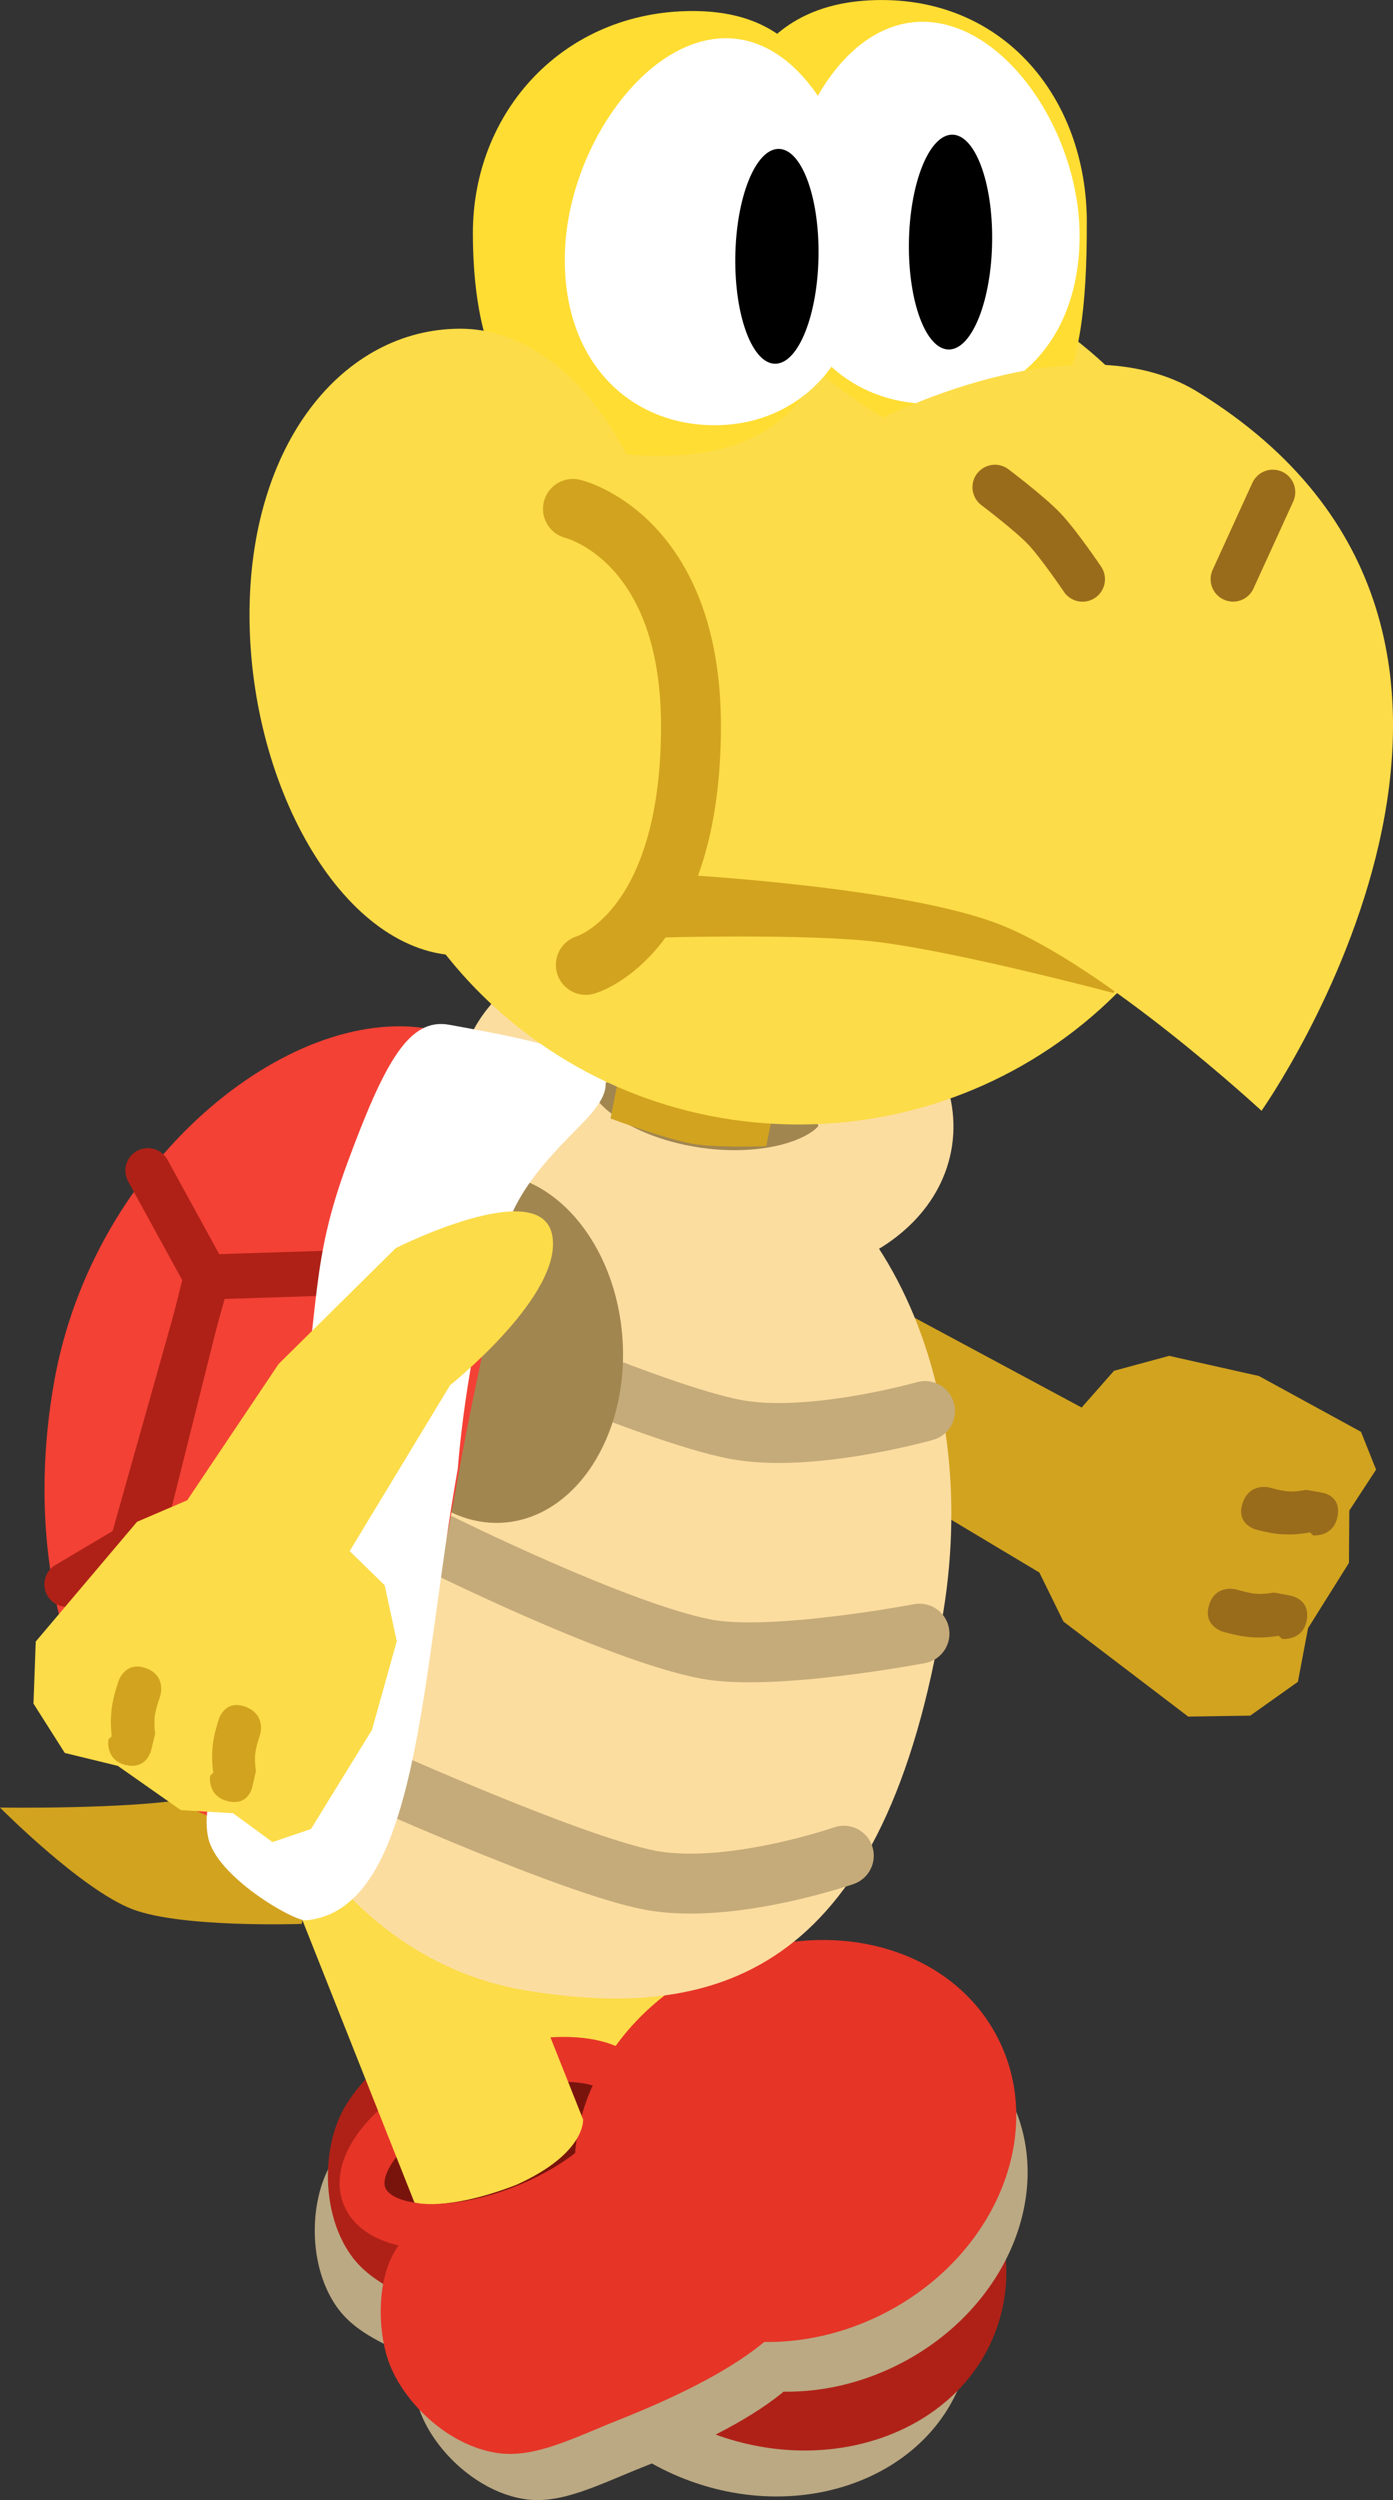 <svg version="1.1" xmlns="http://www.w3.org/2000/svg" xmlns:xlink="http://www.w3.org/1999/xlink" width="46.521" height="83.443" viewBox="0,0,46.521,83.443"><rect x="0" y="0" width="46.521" height="83.443" fill="#333333" stroke="none"/><g transform="translate(-218.226,-139.451)"><g data-paper-data="{&quot;isPaintingLayer&quot;:true}" fill-rule="nonzero" stroke-linejoin="miter" stroke-miterlimit="10" stroke-dasharray="" stroke-dashoffset="0" style="mix-blend-mode: normal"><g data-paper-data="{&quot;index&quot;:null}" stroke-linecap="butt"><g fill="#bba983" stroke="none" stroke-width="0"><path d="M241.104,218.958c-0.994,2.21 -4.68,1.134 -8.08,-0.396c-1.493,-0.672 -2.84,-1.104 -3.55,-2.115c-0.907,-1.291 -0.914,-3.215 -0.356,-4.455c0.418,-0.93 1.499,-2.062 2.58,-2.392c1.488,-0.455 3.175,0.171 4.928,0.96c3.027,1.362 5.474,6.189 4.479,8.398z"/><path d="M236.499,213.993c1.116,-3.276 5.13,-4.863 8.966,-3.546c3.835,1.317 6.04,5.041 4.924,8.317c-1.116,3.276 -5.13,4.863 -8.966,3.546c-3.835,-1.317 -6.04,-5.041 -4.924,-8.317z"/></g><g><path d="M241.946,217.3c-1.027,2.282 -4.832,1.171 -8.343,-0.409c-1.542,-0.694 -2.933,-1.14 -3.666,-2.184c-0.937,-1.333 -0.943,-3.32 -0.367,-4.6c0.432,-0.96 1.547,-2.129 2.664,-2.47c1.536,-0.47 3.278,0.176 5.089,0.991c3.126,1.407 5.652,6.39 4.625,8.672z" fill="#af2117" stroke="none" stroke-width="0"/><path d="M241.795,209.527c-0.524,1.164 -2.912,1.224 -5.333,0.135c-2.421,-1.09 -3.96,-2.917 -3.436,-4.081c0.524,-1.164 2.912,-1.224 5.333,-0.135c2.421,1.09 3.96,2.917 3.436,4.081z" fill="#79140d" stroke="#af2117" stroke-width="1.5"/><path d="M237.191,212.174c1.153,-3.382 5.297,-5.022 9.258,-3.661c3.96,1.36 6.237,5.205 5.084,8.587c-1.153,3.382 -5.297,5.022 -9.258,3.661c-3.96,-1.36 -6.237,-5.205 -5.084,-8.587z" fill="#af2117" stroke="none" stroke-width="0"/></g><path d="M233.987,207.044l6.254,-13.896l5.701,2.566l-5.999,13.331c0,0 -0.987,0.851 -3.208,-0.04c-1.699,-0.719 -2.747,-1.961 -2.747,-1.961z" fill="#fcdc48" stroke="none" stroke-width="0"/></g><path d="M222.643,203.171c-1.71,-0.659 -4.417,-3.391 -4.417,-3.391c0,0 4.268,0.064 6.303,-0.297c1.638,-0.291 4.977,-1.705 4.977,-1.705l-1.204,5.885c0,0 -4.013,0.143 -5.659,-0.492z" fill="#d2a31f" stroke="#000000" stroke-width="0" stroke-linecap="round"/><g data-paper-data="{&quot;index&quot;:null}" stroke-linecap="butt"><g fill="#bba983" stroke="none" stroke-width="0"><path d="M245.628,216.254c0.895,2.252 -2.442,4.15 -5.907,5.528c-1.522,0.605 -2.77,1.272 -3.989,1.078c-1.558,-0.247 -2.945,-1.581 -3.447,-2.844c-0.377,-0.948 -0.438,-2.511 0.077,-3.517c0.709,-1.385 2.332,-2.161 4.118,-2.872c3.085,-1.226 8.253,0.375 9.148,2.627z"/><path d="M238.857,216.107c-1.576,-3.081 0.077,-7.069 3.692,-8.907c3.615,-1.838 7.823,-0.83 9.399,2.251c1.576,3.081 -0.077,7.069 -3.692,8.907c-3.615,1.838 -7.823,0.83 -9.399,-2.251z"/></g><g><path d="M245.023,214.496c0.924,2.325 -2.521,4.285 -6.099,5.708c-1.571,0.625 -2.86,1.313 -4.119,1.114c-1.609,-0.255 -3.041,-1.632 -3.559,-2.937c-0.389,-0.978 -0.452,-2.593 0.079,-3.632c0.732,-1.43 2.408,-2.232 4.253,-2.965c3.185,-1.266 8.522,0.387 9.446,2.712z" fill="#e63427" stroke="none" stroke-width="0"/><path d="M239.335,209.196c0.472,1.186 -1.146,2.943 -3.614,3.924c-2.467,0.981 -4.85,0.814 -5.322,-0.372c-0.472,-1.186 1.146,-2.943 3.614,-3.924c2.467,-0.981 4.85,-0.814 5.322,0.372z" fill="#79140d" stroke="#e63427" stroke-width="1.5"/><path d="M238.033,214.345c-1.627,-3.181 0.079,-7.299 3.812,-9.197c3.733,-1.898 8.078,-0.857 9.705,2.324c1.627,3.181 -0.079,7.299 -3.812,9.197c-3.733,1.898 -8.078,0.857 -9.705,-2.324z" fill="#e63427" stroke="none" stroke-width="0"/></g><path d="M226.49,198.915l5.809,-2.309l5.4,13.585c0,0 0.1,1.133 -2.229,2.181c-2.348,0.908 -3.404,0.589 -3.404,0.589z" fill="#fcdc48" stroke="none" stroke-width="0"/></g><g data-paper-data="{&quot;index&quot;:null}"><path d="M243.45,180.225c1.953,-0.518 5.197,3.142 5.197,3.142l5.702,3.062l1.08,-1.226l1.843,-0.499l2.998,0.673l3.409,1.863l0.503,1.261l-0.894,1.367l-0.012,1.746l-1.366,2.179l-0.339,1.79l-1.591,1.129l-2.072,0.032l-4.168,-3.173l-0.803,-1.635l-4.699,-2.812l-4.067,-3.709c0,0 -2.673,-4.673 -0.72,-5.19z" data-paper-data="{&quot;origPos&quot;:null}" fill="#d2a31f" stroke="#000000" stroke-width="0" stroke-linecap="round"/><path d="M261.869,193.507c-0.117,0.726 -0.828,0.643 -0.828,0.643l-0.109,-0.103c-0.709,0.115 -1.199,0.052 -1.864,-0.135c0,0 -0.685,-0.193 -0.461,-0.898c0.224,-0.705 0.91,-0.512 0.91,-0.512c0.549,0.155 0.736,0.186 1.256,0.102l0.502,0.094c0,0 0.711,0.083 0.594,0.809z" data-paper-data="{&quot;origPos&quot;:null}" fill="#996c1c" stroke="none" stroke-width="0.5" stroke-linecap="butt"/><path d="M262.898,190.048c-0.128,0.718 -0.82,0.649 -0.82,0.649l-0.105,-0.1c-0.694,0.126 -1.171,0.073 -1.816,-0.099c0,0 -0.665,-0.178 -0.433,-0.877c0.232,-0.699 0.897,-0.521 0.897,-0.521c0.533,0.143 0.715,0.17 1.224,0.077l0.488,0.084c0,0 0.693,0.069 0.565,0.787z" data-paper-data="{&quot;origPos&quot;:null}" fill="#996c1c" stroke="none" stroke-width="0.5" stroke-linecap="butt"/></g><g><path d="M226.138,189.14c1.35,-8.14 7.853,-13.843 14.527,-12.737c6.673,1.106 10.395,8.701 9.065,16.844c-1.933,11.838 -7.278,13.741 -13.952,12.635c-6.673,-1.106 -10.989,-8.602 -9.64,-16.743z" fill="#fcdda0" stroke="#00beff" stroke-width="0" stroke-linecap="butt"/><path d="M249.119,186.545c0,0 -3.826,1.086 -6.321,0.616c-2.816,-0.53 -9.731,-3.637 -9.731,-3.637" fill="none" stroke="#c5ab79" stroke-width="2" stroke-linecap="round"/><path d="M247.796,177.358c-0.284,1.935 -3.203,3.109 -6.519,2.622c-3.317,-0.487 -5.775,-2.45 -5.491,-4.384c0.284,-1.935 3.203,-3.109 6.519,-2.622c3.317,0.487 5.775,2.45 5.491,4.384z" fill="#a28650" stroke="#fcdda0" stroke-width="4.5" stroke-linecap="butt"/><path d="M248.934,193.976c0,0 -4.905,0.933 -7.117,0.517c-2.933,-0.552 -8.936,-3.538 -8.936,-3.538" fill="none" stroke="#c5ab79" stroke-width="2" stroke-linecap="round"/><path d="M238.614,176.782l1.054,-5.262l5.203,0.923l-1.054,5.262c0,0 -1.646,0.066 -2.457,-0.078c-0.912,-0.162 -2.746,-0.845 -2.746,-0.845z" fill="#d2a31f" stroke="none" stroke-width="0" stroke-linecap="butt"/><path d="M230.277,184.725c-0.206,-3.218 1.584,-5.952 3.997,-6.107c2.414,-0.154 4.537,2.329 4.743,5.547c0.206,3.218 -1.584,5.952 -3.997,6.107c-2.414,0.154 -4.537,-2.329 -4.743,-5.547z" fill="#a28650" stroke="none" stroke-width="NaN" stroke-linecap="butt"/><path d="M246.406,201.387c0,0 -3.806,1.319 -6.464,0.819c-2.692,-0.507 -9.908,-3.784 -9.908,-3.784" fill="none" stroke="#c5ab79" stroke-width="2" stroke-linecap="round"/><path d="M233.555,188.557c-1.312,7.331 -2.633,12.632 -7.35,11.788c-4.717,-0.844 -7.478,-7.471 -6.166,-14.801c1.312,-7.331 7.827,-12.594 12.544,-11.75c4.717,0.844 2.283,7.433 0.972,14.764z" fill="#f34135" stroke="#000000" stroke-width="0" stroke-linecap="butt"/><g fill="none" stroke="#af2117" stroke-width="1.5" stroke-linecap="round"><path d="M223.163,178.521l1.977,3.607l-2.512,8.916l-2.17,1.287" data-paper-data="{&quot;origPos&quot;:null}"/><path d="M226.578,195.16l-3.744,-3.994l2.277,-9.092l4.082,-0.13" data-paper-data="{&quot;origPos&quot;:null}"/></g><path d="M233.514,188.47c-1.235,6.905 -1.276,14.726 -5.072,15.074c-0.392,0.036 -3.012,-1.456 -3.268,-2.784c-0.256,-1.328 0.531,-2.309 1.674,-5.47c0.761,-2.106 0.745,-4.808 1.29,-7.854c0.804,-4.492 0.429,-5.754 1.688,-9.166c1.259,-3.412 2.071,-4.855 3.399,-4.617c4.717,0.844 6.18,1.391 4.638,3.088c-0.65,0.715 -2.041,1.907 -2.638,3.447c-1.378,3.559 -1.71,8.281 -1.71,8.281z" fill="#ffffff" stroke="none" stroke-width="0" stroke-linecap="butt"/></g><g><path d="M236.663,180.657c0.416,1.977 -3.406,5.027 -3.406,5.027l-3.353,5.536l1.169,1.142l0.403,1.866l-0.827,2.96l-2.037,3.308l-1.285,0.437l-1.319,-0.964l-1.743,-0.103l-2.105,-1.477l-1.77,-0.431l-1.046,-1.647l0.075,-2.071l3.384,-3.998l1.675,-0.718l3.051,-4.547l3.914,-3.869c0,0 4.805,-2.428 5.221,-0.451z" data-paper-data="{&quot;origPos&quot;:null}" fill="#fcdc48" stroke="#000000" stroke-width="0" stroke-linecap="round"/><path d="M222.447,198.365c-0.719,-0.154 -0.599,-0.861 -0.599,-0.861l0.109,-0.104c-0.078,-0.714 0.01,-1.2 0.232,-1.854c0,0 0.228,-0.674 0.921,-0.414c0.692,0.261 0.464,0.935 0.464,0.935c-0.183,0.541 -0.224,0.725 -0.167,1.249l-0.12,0.496c0,0 -0.12,0.706 -0.839,0.552z" data-paper-data="{&quot;origPos&quot;:null}" fill="#d2a31f" stroke="none" stroke-width="0.5" stroke-linecap="butt"/><path d="M225.848,199.571c-0.711,-0.164 -0.606,-0.853 -0.606,-0.853l0.105,-0.1c-0.09,-0.7 -0.013,-1.173 0.193,-1.809c0,0 0.212,-0.655 0.898,-0.387c0.686,0.268 0.474,0.923 0.474,0.923c-0.17,0.525 -0.207,0.705 -0.141,1.219l-0.109,0.483c0,0 -0.104,0.688 -0.815,0.524z" data-paper-data="{&quot;origPos&quot;:null}" fill="#d2a31f" stroke="none" stroke-width="0.5" stroke-linecap="butt"/></g><g><g stroke-width="0"><path d="M259.816,162.253c0.028,8.107 -6.63,14.701 -14.871,14.729c-8.241,0.028 -14.944,-6.521 -14.972,-14.627c-0.028,-8.107 6.63,-14.701 14.871,-14.729c8.241,-0.028 14.944,6.521 14.972,14.627z" fill="#fcdc48" stroke="none" stroke-linecap="butt"/><path d="M246.425,147.222c0.02,5.923 -2.752,7.43 -6.178,7.441c-3.426,0.012 -6.208,-1.355 -6.229,-7.399c-0.014,-4.098 3.036,-7.431 7.314,-7.445c4.156,-0.014 5.08,3.305 5.094,7.403z" fill="#ffdd32" stroke="#ff0000" stroke-linecap="butt"/><path d="M254.521,146.848c0.02,5.923 -1.13,7.424 -4.556,7.436c-1.714,0.006 -7.841,-4.373 -7.851,-7.393c-0.014,-4.098 1.252,-7.425 5.53,-7.439c4.156,-0.014 6.864,3.299 6.878,7.397z" fill="#ffdd32" stroke="#ff0000" stroke-linecap="butt"/><path d="M240.674,161.21c0.02,5.778 -3.124,10.12 -7.021,10.134c-3.897,0.013 -7.074,-5.539 -7.094,-11.316c-0.02,-5.778 3.126,-9.593 7.022,-9.606c3.897,-0.013 7.072,5.011 7.092,10.789z" fill="#fcdc48" stroke="#d2a31f" stroke-linecap="butt"/><path d="M247.056,148.253c-0.097,3.52 -2.409,5.485 -5.161,5.387c-2.751,-0.097 -4.9,-2.219 -4.803,-5.739c0.097,-3.52 2.727,-7.27 5.479,-7.172c2.751,0.097 4.582,4.004 4.485,7.525z" fill="#ffffff" stroke="none" stroke-linecap="butt"/><path d="M254.278,147.54c-0.097,3.52 -2.409,5.484 -5.161,5.387c-2.751,-0.097 -4.9,-2.219 -4.803,-5.739c0.097,-3.52 2.079,-7.105 4.831,-7.008c2.751,0.097 5.23,3.84 5.133,7.36z" fill="#ffffff" stroke="none" stroke-linecap="butt"/><path d="M245.562,147.973c-0.024,1.98 -0.666,3.6 -1.434,3.618c-0.768,0.018 -1.37,-1.572 -1.346,-3.552c0.024,-1.98 0.666,-3.6 1.434,-3.618c0.768,-0.018 1.37,1.572 1.346,3.552z" fill="#000000" stroke="none" stroke-linecap="butt"/><path d="M251.36,147.498c-0.024,1.98 -0.666,3.6 -1.434,3.618c-0.768,0.018 -1.37,-1.572 -1.346,-3.552c0.024,-1.98 0.666,-3.6 1.434,-3.618c0.768,-0.018 1.37,1.572 1.346,3.552z" fill="#000000" stroke="none" stroke-linecap="butt"/><path d="M239.638,169.93l2.907,-3.764l15.443,3.423l-2.581,3.004c0,0 -5.662,-1.509 -8.282,-1.748c-2.751,-0.251 -7.762,-0.08 -7.762,-0.08z" fill="#d2a31f" stroke="#d2a31f" stroke-linecap="round"/></g><g stroke-linecap="round"><path d="M247.417,153.537c0,0 6.683,-3.538 10.799,-1.01c13.322,8.182 2.14,23.997 2.14,23.997c0,0 -5.26,-4.863 -8.767,-6.227c-3.222,-1.253 -10.636,-1.654 -10.636,-1.654" fill="#fcdc48" stroke="#d2a31f" stroke-width="0"/><path d="M251.453,155.712c0,0 1.157,0.873 1.647,1.387c0.485,0.51 1.278,1.684 1.278,1.684" fill="none" stroke="#996c1c" stroke-width="1.5"/><path d="M260.733,155.877l-1.327,2.904" data-paper-data="{&quot;index&quot;:null}" fill="none" stroke="#996c1c" stroke-width="1.5"/><path d="M237.36,156.436c0,0 3.94,0.925 3.942,7.244c0.002,6.971 -3.512,7.975 -3.512,7.975" fill="none" stroke="#d2a31f" stroke-width="2"/></g></g></g></g></svg>
